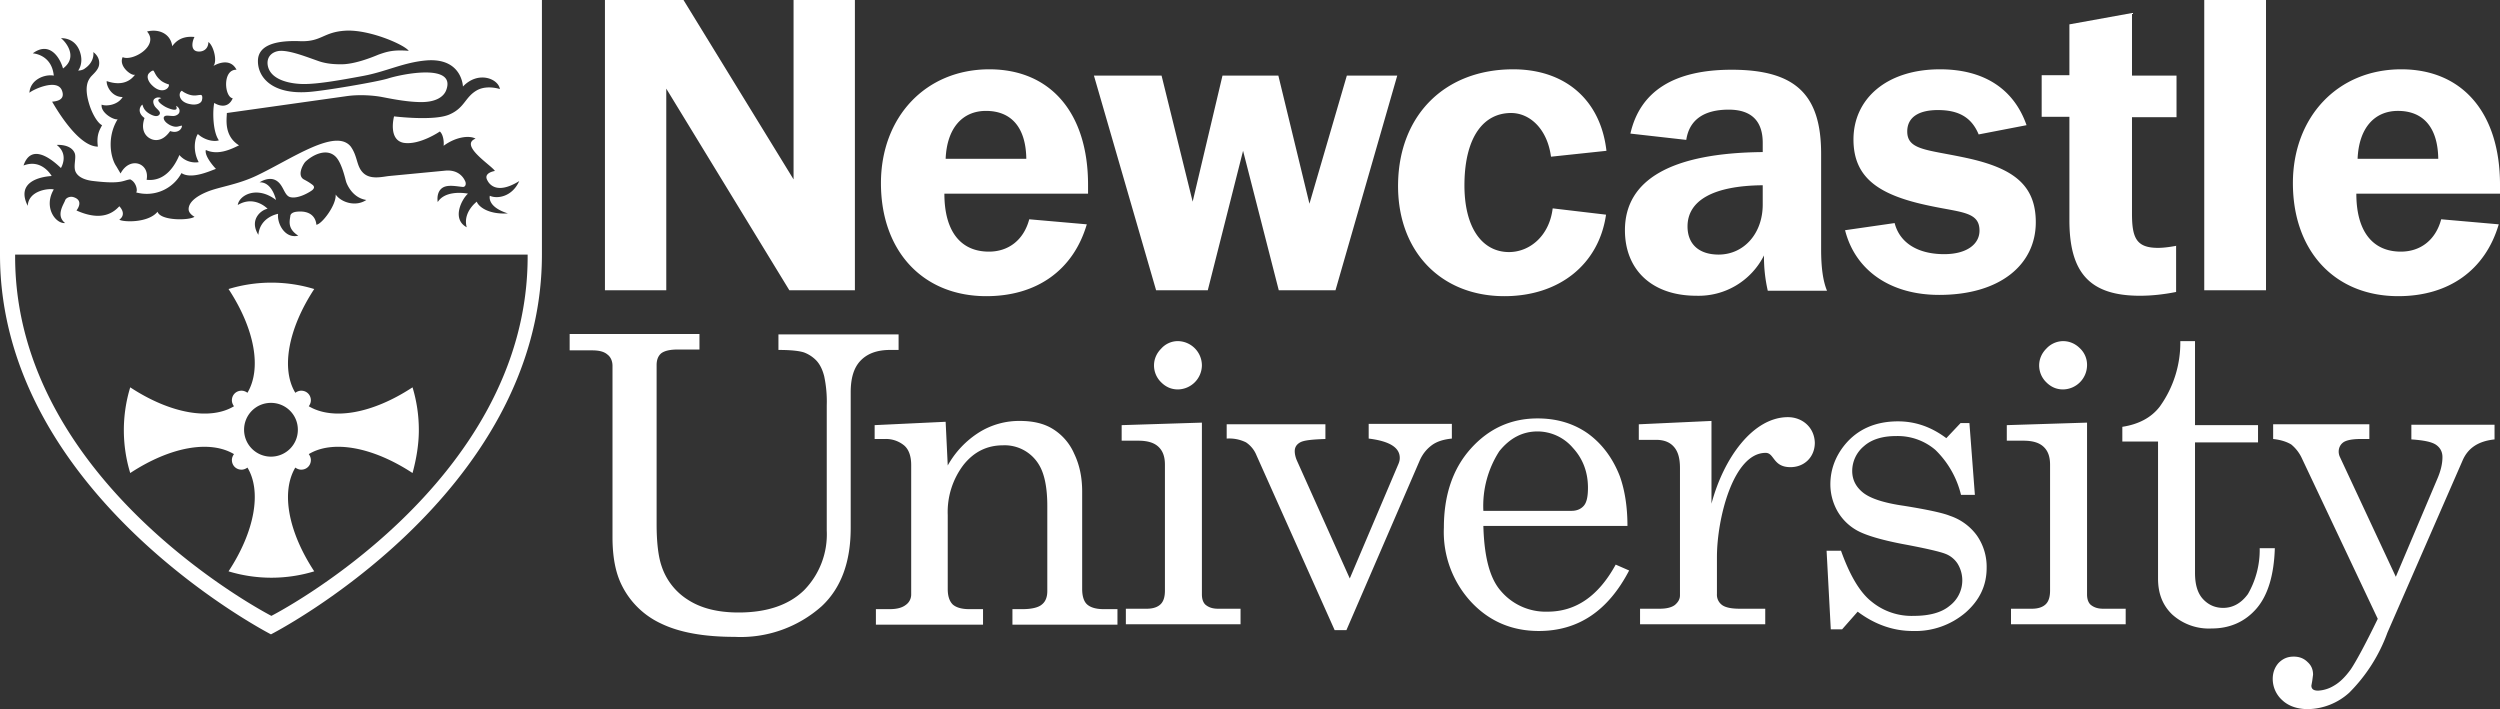 <?xml version="1.0" encoding="UTF-8" standalone="no"?>
<svg
   xmlns:dc="http://purl.org/dc/elements/1.1/"
   xmlns:cc="http://creativecommons.org/ns#"
   xmlns:rdf="http://www.w3.org/1999/02/22-rdf-syntax-ns#"
   xmlns:svg="http://www.w3.org/2000/svg"
   xmlns="http://www.w3.org/2000/svg"
   xmlns:sodipodi="http://sodipodi.sourceforge.net/DTD/sodipodi-0.dtd"
   xmlns:inkscape="http://www.inkscape.org/namespaces/inkscape"
   id="Layer_1"
   viewBox="0 0 595.1 168.8"
   version="1.1"
   sodipodi:docname="newcastle_uni_logo.svg"
   width="595.1"
   height="168.8"
   inkscape:version="1.0.1 (1.0.1+r73)">
  <rect x="0" y="0" width="595.1" height="168.8" fill="#333333" stroke="none"/>
  <defs
     id="defs13" />
  <sodipodi:namedview
     pagecolor="#ffffff"
     bordercolor="#666666"
     borderopacity="1"
     objecttolerance="10"
     gridtolerance="10"
     guidetolerance="10"
     inkscape:pageopacity="0"
     inkscape:pageshadow="2"
     inkscape:window-width="1862"
     inkscape:window-height="1016"
     id="namedview11"
     showgrid="false"
     inkscape:zoom="1.9740219"
     inkscape:cx="297.29999"
     inkscape:cy="84.999997"
     inkscape:window-x="58"
     inkscape:window-y="27"
     inkscape:window-maximized="1"
     inkscape:current-layer="Layer_1" />
  <style
     id="style2">.st0{fill:#fff}</style>
  <path
     d="m 234.8,70.5 c -15.2,0 -25.1,-10.8 -25.1,-26.9 0,-15.7 10.6,-27.1 25.8,-27.1 14.5,0 23.5,10.3 23.5,27.5 v 2.1 h -34.2 c 0,9 3.9,13.8 10.6,13.8 4.7,0 8.3,-2.8 9.6,-7.7 l 13.7,1.2 c -3.2,10.9 -11.9,17.1 -23.9,17.1 m 9.5,-32.7 c -0.1,-7.5 -3.6,-11.4 -9.6,-11.4 -5.6,0 -9.3,4.1 -9.6,11.4 z m 326.6,32.7 c -15.2,0 -25.1,-10.8 -25.1,-26.9 0,-15.7 10.6,-27.1 25.8,-27.1 14.5,0 23.5,10.3 23.5,27.5 v 2.1 h -34.2 c 0,9 3.9,13.8 10.6,13.8 4.7,0 8.3,-2.8 9.6,-7.7 l 13.7,1.2 c -3.2,10.9 -11.9,17.1 -23.9,17.1 m 9.5,-32.7 c -0.1,-7.5 -3.6,-11.4 -9.6,-11.4 -5.6,0 -9.3,4.1 -9.6,11.4 z M 260.4,18 h 16.1 l 7.4,30 7.1,-30 h 13.3 l 7.4,30.5 8.9,-30.5 h 12 l -14.7,51.1 h -13.5 l -8.5,-33.2 -8.4,33.2 H 275.2 L 260.4,18 m 99.3,8.9 c -6.5,0 -10.9,5.6 -11.1,16.5 -0.2,10.9 4.3,16.6 10.6,16.6 4.9,0 9.6,-3.8 10.4,-10.4 l 12.7,1.5 c -1.7,11.8 -11.1,19.4 -24.2,19.4 -15.2,0 -25.6,-10.8 -25.3,-26.9 0.3,-16.3 11.2,-27.1 27.4,-27.1 12.3,0 20.8,7.2 22.2,19.4 l -13.2,1.4 c -0.9,-6.7 -5.1,-10.4 -9.5,-10.4 m 60.2,33.9 a 17.4,17.4 0 0 1 -16.1,9.6 c -10.6,0 -17,-6.2 -17,-15.6 0,-12 11,-18.4 32.8,-18.6 V 34 c 0,-5.2 -2.7,-7.9 -8.1,-7.9 -6,0 -9.4,2.5 -10.1,7.2 l -13.3,-1.5 c 2.3,-10.1 10.4,-15.2 24.1,-15.2 15.3,0 21.3,6 21.3,20 v 22.7 c 0,4.2 0.4,7.5 1.4,9.9 h -14.1 a 36,36 0 0 1 -0.9,-8.4 m -18.2,-6.9 c 0,4.2 2.7,6.7 7.4,6.7 6,0 10.5,-5 10.5,-11.9 v -4.6 c -11.9,0.1 -17.9,3.7 -17.9,9.8 z M 451,53.1 c 1.2,4.7 5.5,7.4 11.8,7.4 5.4,0 8.4,-2.4 8.4,-5.6 0,-4.5 -4.3,-4.3 -11.8,-5.9 -12.1,-2.5 -18.2,-6.6 -18.2,-15.8 0,-9.6 7.8,-16.7 20.6,-16.7 10.5,0 17.6,4.7 20.6,13.3 L 471,32 c -1.7,-4.1 -4.8,-5.8 -9.7,-5.8 -4.7,0 -7.3,1.8 -7.3,5.1 0,4.5 4.9,4.3 14.1,6.3 11.1,2.4 16.5,6.4 16.5,15.3 0,10.1 -8.5,17.3 -23,17.3 -11.7,0 -20,-5.9 -22.4,-15.4 L 451,53.1 M 524.7,0 h 14.7 V 69.1 H 524.7 V 0 M 225.6,110.8 a 22,22 0 0 1 7.5,-7.9 18,18 0 0 1 9.7,-2.7 c 3.1,0 5.7,0.6 7.8,1.9 a 13,13 0 0 1 5.1,5.9 c 1.3,2.7 1.9,5.7 1.9,9 v 23.2 c 0,1.7 0.4,3 1.2,3.7 0.8,0.7 2.1,1.1 3.9,1.1 h 3.3 v 3.7 H 241 V 145 h 2.4 c 2.2,0 3.8,-0.4 4.6,-1.1 0.9,-0.7 1.3,-1.8 1.3,-3.2 v -20.3 c 0,-4.4 -0.7,-7.7 -2,-9.8 a 9.5,9.5 0 0 0 -8.5,-4.6 c -3.8,0 -6.9,1.5 -9.4,4.6 a 18.5,18.5 0 0 0 -3.8,12 v 17.6 c 0,1.7 0.4,2.9 1.2,3.7 0.8,0.7 2.1,1.1 3.9,1.1 h 3.3 v 3.7 H 208.5 V 145 h 3.3 c 1.6,0 2.9,-0.3 3.8,-1 a 3,3 0 0 0 1.3,-2.5 v -30.8 c 0,-2 -0.5,-3.6 -1.6,-4.6 a 6.8,6.8 0 0 0 -4.7,-1.6 h -2.4 v -3.3 l 16.9,-0.8 0.5,10.4 m 41.4,-9.6 19.1,-0.6 v 40.9 c 0,1.1 0.3,1.9 0.8,2.4 0.8,0.7 1.8,1 3,1 h 5.4 v 3.7 H 268 v -3.7 h 5 c 1.5,0 2.6,-0.4 3.3,-1.1 0.7,-0.7 1,-1.8 1,-3.2 v -30 c 0,-1.9 -0.5,-3.3 -1.6,-4.3 -1.1,-1 -2.7,-1.4 -4.8,-1.4 H 267 v -3.7 m 13.4,-20 a 5.8,5.8 0 0 1 5.7,5.8 5.8,5.8 0 0 1 -5.7,5.7 c -1.6,0 -2.9,-0.6 -4,-1.7 a 5.6,5.6 0 0 1 -1.7,-4 c 0,-1.5 0.6,-2.9 1.7,-4 a 5.3,5.3 0 0 1 4,-1.8 z m 197.3,20 19.1,-0.6 v 40.9 c 0,1.1 0.3,1.9 0.8,2.4 0.8,0.7 1.8,1 3,1 h 5.4 v 3.7 h -27.3 v -3.7 h 5 c 1.5,0 2.6,-0.4 3.3,-1.1 0.7,-0.7 1,-1.8 1,-3.2 v -30 c 0,-1.9 -0.5,-3.3 -1.6,-4.3 -1.1,-1 -2.7,-1.4 -4.8,-1.4 h -3.9 v -3.7 m 13.4,-20 c 1.5,0 2.9,0.6 4,1.7 a 5.4,5.4 0 0 1 1.7,4.1 5.8,5.8 0 0 1 -5.7,5.7 c -1.6,0 -2.9,-0.6 -4,-1.7 a 5.6,5.6 0 0 1 -1.7,-4 c 0,-1.5 0.6,-2.9 1.7,-4 a 5.5,5.5 0 0 1 4,-1.8 z M 291.9,101 h 23.6 v 3.5 c -3.1,0.1 -5.1,0.3 -6,0.8 -0.9,0.5 -1.3,1.2 -1.3,2.1 0,0.7 0.2,1.5 0.5,2.2 l 12.6,28.1 11.6,-27.3 c 0.2,-0.5 0.3,-0.9 0.3,-1.4 0,-2.5 -2.5,-4 -7.4,-4.6 v -3.5 h 19.8 v 3.5 c -2,0.2 -3.6,0.7 -4.8,1.6 -1.2,0.9 -2.1,2 -2.8,3.5 L 320.5,150 h -2.8 l -18.6,-41.6 a 6.7,6.7 0 0 0 -2.5,-3.1 9,9 0 0 0 -4.6,-0.9 V 101 m 95.4,24.2 h -34.3 c 0.2,7.3 1.5,12.4 4.1,15.4 a 14,14 0 0 0 11.2,5 c 6.7,0 12.1,-3.7 16.2,-11.2 l 3.2,1.4 c -5,9.6 -12.1,14.4 -21.5,14.4 -6.4,0 -11.8,-2.3 -16.1,-6.9 a 24.5,24.5 0 0 1 -6.5,-17.7 c 0,-7.7 2.1,-14 6.4,-18.8 4.3,-4.8 9.6,-7.2 15.9,-7.2 4.6,0 8.6,1.2 12,3.6 3.3,2.4 5.9,5.8 7.6,10.2 1.1,3.1 1.8,7 1.8,11.8 m -34.3,-3.6 h 21 c 1.2,0 2.2,-0.4 2.9,-1.2 0.7,-0.8 1,-2.2 1,-4.3 0,-3.7 -1.2,-6.9 -3.6,-9.5 a 11.1,11.1 0 0 0 -8.4,-3.9 c -3.6,0 -6.6,1.6 -9.1,4.7 a 24,24 0 0 0 -3.8,14.2 z m 85.1,9.4 c 2.1,5.9 4.5,10 7.3,12.2 a 15,15 0 0 0 10.1,3.4 c 3.7,0 6.6,-0.8 8.5,-2.4 a 7.6,7.6 0 0 0 1.9,-10 6,6 0 0 0 -3,-2.4 c -1.3,-0.5 -4.7,-1.3 -10.1,-2.3 -5.2,-1 -8.8,-2.1 -10.8,-3.2 -2,-1.1 -3.6,-2.7 -4.7,-4.6 a 13,13 0 0 1 -1.7,-6.4 c 0,-3.5 1.2,-6.7 3.5,-9.5 3,-3.6 7.2,-5.5 12.6,-5.5 4.1,0 7.9,1.3 11.5,4 l 3.4,-3.6 h 2.1 l 1.3,17.1 h -3.3 a 22.2,22.2 0 0 0 -6.1,-10.7 13.8,13.8 0 0 0 -9.4,-3.3 c -3.2,0 -5.8,0.8 -7.6,2.4 a 7.7,7.7 0 0 0 -2.8,5.9 c 0,2 0.8,3.7 2.5,5.1 1.7,1.4 4.9,2.5 9.8,3.2 5.6,0.9 9.3,1.7 11,2.4 a 13,13 0 0 1 6.4,4.7 13,13 0 0 1 2.3,7.7 c 0,4.2 -1.7,7.7 -5,10.6 a 18.4,18.4 0 0 1 -12.6,4.4 c -4.7,0 -9.1,-1.6 -13.1,-4.6 l -3.7,4.2 h -2.7 l -1,-18.7 h 3.4 M 541.1,101 H 564 v 3.5 h -2.1 c -2,0 -3.4,0.3 -4.1,0.8 -0.7,0.5 -1.1,1.3 -1.1,2.2 0,0.4 0.1,0.9 0.3,1.3 l 13.3,28.5 10,-23.6 c 0.7,-1.7 1.1,-3.3 1.1,-4.9 0,-1.2 -0.5,-2.2 -1.5,-2.9 -1,-0.7 -2.9,-1.1 -5.9,-1.3 v -3.5 h 19.8 v 3.5 c -3.8,0.4 -6.3,2 -7.6,5 l -17.9,41 a 39,39 0 0 1 -9.1,14.3 15,15 0 0 1 -9.8,3.9 c -2.5,0 -4.6,-0.7 -6.1,-2.1 a 6.8,6.8 0 0 1 -2.3,-5.1 c 0,-1.5 0.5,-2.8 1.4,-3.8 1,-1 2.1,-1.5 3.6,-1.5 1.3,0 2.4,0.4 3.3,1.3 0.9,0.8 1.3,1.8 1.3,3 l -0.2,1.5 -0.2,1.1 c 0,0.8 0.5,1.2 1.6,1.2 a 8,8 0 0 0 3.8,-1.2 c 1.4,-0.8 2.7,-2.1 4,-3.9 1.2,-1.8 3.4,-5.8 6.4,-12 l -18.2,-38.5 a 9.3,9.3 0 0 0 -2.4,-3 c -1,-0.6 -2.4,-1.1 -4.3,-1.3 V 101 M 144,0 h 18.7 l 26.2,42.7 V 0 h 14.6 v 69.1 h -15.6 l -29.3,-48 v 48 H 144 V 0"
     class="st0"
     id="path4" />
  <path
     d="m 135.3,79.5 h 31.2 v 3.7 h -5.2 c -1.8,0 -3.1,0.3 -3.9,0.9 -0.7,0.6 -1.1,1.5 -1.1,2.8 v 37.8 c 0,4.4 0.4,7.8 1.2,10.1 a 15,15 0 0 0 6.3,8 c 3.1,2 7.1,3 12,3 6.8,0 12,-1.8 15.6,-5.3 a 19,19 0 0 0 5.4,-14.2 V 96.5 a 29,29 0 0 0 -0.6,-6.9 c -0.4,-1.6 -1,-2.8 -1.8,-3.7 a 8,8 0 0 0 -3,-2 c -1.2,-0.4 -3.3,-0.6 -6.1,-0.6 v -3.7 h 28.6 v 3.7 h -2 c -3.2,0 -5.5,0.9 -7.1,2.6 -1.6,1.7 -2.3,4.2 -2.3,7.5 v 32.3 c 0,8.1 -2.3,14.3 -6.9,18.6 a 29,29 0 0 1 -20.7,7.3 c -7.5,0 -13.3,-1.1 -17.6,-3.2 a 19.6,19.6 0 0 1 -9.3,-9.1 c -1.5,-3 -2.2,-6.8 -2.2,-11.4 V 87.1 c 0,-1.1 -0.4,-2.1 -1.2,-2.7 -0.8,-0.7 -2,-1 -3.6,-1 h -5.4 v -3.9 m 382.5,-21 c -1.6,0.3 -3.1,0.5 -4.4,0.5 -5.1,0 -6.2,-2.3 -6.2,-8.1 v -23 h 10.6 V 18 H 507.5 V 3.1 L 492.6,5.8 V 17.9 H 486 v 9.9 h 6.6 v 24.6 c 0,12.5 4.8,18 16.8,18 2.7,0 5.6,-0.3 8.6,-0.9 v -11 m 19.9,72.1 a 21,21 0 0 1 -2.8,10.8 c -1.6,2.2 -3.6,3.3 -5.9,3.3 -1.9,0 -3.5,-0.7 -4.8,-2.1 -1.3,-1.4 -1.9,-3.5 -1.9,-6.2 v -31.1 h 15 v -4.1 h -15 v -20 H 519 a 26,26 0 0 1 -4.9,15.6 c -2,2.6 -5,4.2 -8.9,4.8 v 3.5 h 8.5 v 32.6 c 0,3.6 1.1,6.4 3.4,8.6 a 13,13 0 0 0 9.4,3.3 c 4.3,0 7.9,-1.6 10.6,-4.7 2.7,-3.1 4.2,-7.9 4.4,-14.4 h -3.6 M 425.6,99.3 c -8.3,0 -15.3,9.7 -18.2,20.6 v -19.7 l -17.3,0.8 v 3.7 h 4.1 c 1.8,0 3.2,0.5 4.2,1.6 1,1.1 1.5,2.7 1.5,5.1 v 30.3 c 0,0.9 -0.4,1.6 -1.2,2.3 -0.8,0.6 -2,0.9 -3.6,0.9 h -4.7 v 3.7 h 29.8 v -3.7 h -6.1 c -2,0 -3.4,-0.3 -4.2,-0.9 a 3,3 0 0 1 -1.2,-2.6 v -8.8 c 0,-9.2 3.9,-24.8 11.6,-24.8 2.1,0 1.7,3.4 5.9,3.4 3.4,0 5.8,-2.5 5.8,-5.8 -0.1,-3.7 -3,-6.1 -6.4,-6.1 M 99.7,102.4 A 35,35 0 0 0 98.2,92.2 c -9.6,6.3 -19,7.9 -24.7,4.5 C 73.8,96.3 74,95.8 74,95.3 74,94 73,93 71.7,93 c -0.5,0 -1,0.2 -1.4,0.5 -3.4,-5.6 -1.8,-15.1 4.5,-24.7 a 35,35 0 0 0 -20.4,0 c 6.3,9.6 7.9,19 4.5,24.7 C 58.5,93.2 58,93 57.5,93 c -1.3,0 -2.3,1 -2.3,2.3 0,0.5 0.2,1 0.5,1.4 -5.6,3.4 -15.1,1.8 -24.7,-4.5 a 35,35 0 0 0 0,20.4 c 9.6,-6.3 19,-7.9 24.7,-4.5 -0.3,0.4 -0.5,0.9 -0.5,1.4 0,1.3 1,2.3 2.3,2.3 0.5,0 1,-0.2 1.4,-0.5 3.4,5.6 1.8,15.1 -4.5,24.7 a 35,35 0 0 0 20.4,0 c -6.3,-9.6 -7.9,-19 -4.5,-24.7 0.4,0.3 0.9,0.5 1.4,0.5 1.3,0 2.3,-1 2.3,-2.3 0,-0.5 -0.2,-1 -0.5,-1.4 5.6,-3.4 15.1,-1.8 24.7,4.5 0.9,-3.3 1.5,-6.8 1.5,-10.2 z m -35.2,6.3 a 6.4,6.4 0 0 1 -6.4,-6.4 c 0,-3.5 2.8,-6.4 6.4,-6.4 3.5,0 6.4,2.8 6.4,6.4 0,3.6 -2.9,6.4 -6.4,6.4 z M 34.4,28.1 c -1.3,3.8 1.4,4.9 1.4,4.9 0,0 2.4,1.5 4.7,-1.8 2,0.7 2.9,-0.7 2.8,-1.3 C 42.5,30 42,30.5 40.5,29.8 39,29 38.9,28.2 39,27.9 c 0.3,-0.6 1.2,-0.3 2,-0.3 0.8,0.1 1.6,-0.4 1.7,-0.9 0.2,-0.7 -0.3,-1.3 -0.8,-1.5 0.8,1.7 -1.8,0.6 -2.4,0.3 -0.6,-0.3 -3,-1.8 -1.1,-2.1 -0.4,-0.3 -1.2,-0.3 -1.7,0.2 -0.4,0.4 -0.2,1.3 0.3,1.9 0.5,0.6 1.3,1.1 1,1.7 -0.2,0.3 -0.7,0.8 -2.2,0 -1.5,-0.8 -1.7,-1.7 -1.9,-2.3 -0.6,0.4 -1.3,1.9 0.5,3.2 z m 5.8,-8 C 39.8,20 38.7,19.6 38.1,19 37.2,18.2 37,17.6 36.6,16.9 c -0.2,-0.3 -0.8,0.2 -1.1,0.5 -0.7,0.7 -0.3,2 0.8,3 2.2,2.1 4.1,0.7 3.9,-0.3 z m 5.1,4.7 c 1.5,0.3 2.7,-0.2 2.8,-1.1 0.1,-0.4 0.1,-1.1 -0.3,-1.1 -0.8,0 -1.3,0.3 -2.5,0 -0.8,-0.2 -1.7,-0.7 -2,-1 -0.9,0.4 -0.9,2.7 2,3.2 z"
     class="st0"
     id="path6" />
  <path
     d="m 0,0 v 60.6 c 0,57.3 64.5,90.4 64.5,90.4 0,0 64.5,-32.9 64.5,-90.4 V 0 Z m 24.2,24.9 c 0.8,0.4 3.7,0.3 5,-1.8 -2.6,0 -3.9,-2.6 -3.8,-3.8 1.7,0.6 4.8,1.2 6.8,-1.6 -0.5,0.7 -4.1,-1.8 -3,-4.1 2.3,1.1 8.8,-2.7 5.8,-6.1 2.8,-0.7 5.6,0.5 6,3.5 1.7,-2.4 4.1,-2.3 5.3,-2.2 -0.5,0.9 -1,3 0.5,3.4 1.2,0.3 2.8,-0.3 2.8,-2.2 1.2,0.8 2.2,4.5 1.2,5.7 0,0 3.8,-2.4 5.5,0.9 -3.4,-0.1 -2.9,6.5 -0.9,6.8 -1.1,2.5 -3.3,1.8 -4.4,1.1 -0.4,1.8 -0.4,6.8 1.1,8.9 -1.1,0.4 -3.4,0 -5,-1.5 -0.7,1 -1.3,3.9 0.2,6.7 a 5,5 0 0 1 -4.6,-1.7 c -1,2.4 -3.3,6.4 -7.8,5.9 0.8,-4 -4,-5.7 -6.2,-1.5 l -1,-1.7 c -1.4,-2 -2.3,-7 0.3,-11.2 -1,0.2 -4.1,-1.6 -3.8,-3.5 z M 7.8,12.7 c 3.9,-2.9 6.4,0.8 7.2,3.6 3.9,-2.9 0.2,-6.8 -0.5,-7.2 0,0 3.1,-0.3 4.4,2.9 1.2,3 -0.3,4.8 -0.3,4.8 0,0 1,0 1.6,-0.5 2.2,-1.5 2.1,-3.5 2,-3.9 0,0 1.6,1 1.4,2.9 -0.1,1.3 -1.4,2.3 -2,3 -0.5,0.7 -1.8,2.2 -0.2,7 0.8,2.3 2,4.1 2.9,4.5 -0.5,1 -1.4,2.2 -1,5.1 -4.9,0 -10.4,-9.9 -10.9,-10.7 2.8,-0.2 2.7,-1.6 2.4,-2.5 -1,-3.3 -7.3,-0.2 -7.8,0.4 0.2,-3.2 3.7,-4.5 5.8,-4.1 -0.5,-5.1 -5,-5.3 -5,-5.3 z M 14.5,40 c 0,0 2,-3.2 -1,-5.5 0,0 3.4,-0.3 4.3,2 0.4,1.1 -0.4,3.1 0.2,4.4 0.6,1.3 2.3,2 4.3,2.2 6.8,0.8 7,-0.2 8.7,-0.4 1.5,0.7 1.8,2.8 1.4,3.1 a 9.4,9.4 0 0 0 10.8,-4.6 c 2.4,1.6 7,-0.6 8.2,-1 -1.5,-1.6 -2.7,-3.5 -2.4,-4.5 3,1.4 6.2,-0.3 7.9,-1.1 C 53.2,32.3 54,28.2 54,26.9 l 28.4,-4 c 3.4,-0.5 6.8,-0.1 8,0.1 1.3,0.2 6,1.3 9.9,1.3 3.8,0 5.4,-1.5 5.9,-2.8 2.5,-6.5 -10.5,-3.9 -13.9,-2.8 -2.6,0.8 -15.5,3 -19,3.2 -8.5,0.6 -12,-3.5 -11.9,-7.5 0.1,-3.9 4.8,-4.8 10,-4.6 5.2,0.2 5.5,-2.2 10.9,-2.5 5.6,-0.3 13.9,3.3 15,4.8 -3.7,-0.3 -5.2,0.2 -7.2,0.9 -1.9,0.8 -5.8,2.3 -8.8,2.3 -1.1,0 -3.2,0 -5.3,-0.7 -2.9,-1 -6.6,-2.5 -9.1,-2.5 -1.6,0 -3.4,1 -3.2,3.2 0.4,3.7 5.3,4.7 8.7,4.7 3.4,0 8.5,-0.9 13.9,-1.9 5.5,-1 9.6,-3.2 15,-3.7 8.7,-0.8 8.9,6.2 8.9,6.2 3.6,-3.8 8.4,-1.9 8.8,0.6 0,0 -2.9,-1 -5.3,0.2 -3,1.6 -3,4.2 -6.6,5.8 -3.6,1.7 -13.3,0.5 -13.3,0.5 0,0 -1.5,5.6 2.3,6.3 3.8,0.6 8.6,-2.7 8.6,-2.7 0.9,0.8 1,2.7 0.9,3.4 3,-2.2 6.2,-2.5 7.6,-1.7 -4,1.6 4,6.5 4.6,7.7 0,0 -2.8,0.4 -1.8,2.2 0.2,0.4 1.8,3.8 7.6,0.2 -1.7,3.8 -5.3,4.3 -7,3.5 0,0 -0.8,2.6 4.3,4.2 -4.9,0.3 -7.1,-1.8 -7.4,-2.8 0,0 -3.4,2.5 -2.4,6.1 -3.7,-2 -1.1,-6.8 0.3,-8 -1.5,-0.3 -5.6,-0.6 -7.2,2 0,0 -0.5,-2.5 1.3,-3.5 1.3,-0.7 3.4,-0.2 4.7,-0.1 0.5,0 0.8,-0.5 0.6,-1.2 -0.1,-0.2 -1,-2.9 -4.6,-2.7 l -13.6,1.3 c -1.7,0.2 -4.4,0.9 -6.1,-0.7 -1.7,-1.6 -1.3,-3.9 -3,-6.3 -3.6,-4.5 -14,2.9 -22.4,6.9 -4.6,2.2 -9.1,2.7 -11.9,3.9 -2.4,1 -4.3,2.4 -4.3,4.1 0,1.1 1.4,1.8 1.4,1.8 -1.2,0.9 -8.1,1 -8.8,-1.2 -2.2,2.7 -8.1,2.5 -9.1,1.9 1.9,-1.4 0,-3.2 0,-3.2 -1.2,1.3 -4,3.8 -10.2,1 0,0 2,-2.4 -0.8,-3.2 -0.8,-0.2 -1.7,0.2 -1.9,0.8 -0.3,0.9 -2.3,3.6 0,5.4 -2.3,0.2 -5.2,-3.8 -2.7,-8 -0.9,-0.3 -6,0.1 -6.2,3.9 -2.8,-5.6 2.7,-6.9 5.7,-7.1 0,0 -2.3,-4.2 -6.7,-2.5 1.7,-5 6,-2.2 8.9,0.6 z M 71,56.1 c -3.3,0.8 -5.1,-3.1 -4.8,-5.2 0,0 -4.3,0.7 -4.7,5 -2.3,-3.7 0.8,-6 2.2,-6.2 0,0 -3.1,-3.3 -7.1,-0.9 0.3,-2.3 4.5,-4.7 9.1,-1.2 0,0 -0.9,-4.3 -3.9,-4.2 0,0 1.9,-1.3 3.6,-0.6 2.1,0.9 2.1,3.6 3.6,4.1 2,0.6 5.1,-1.4 5.4,-1.7 0.3,-0.3 0.6,-0.7 0,-1.2 -0.3,-0.2 -0.6,-0.5 -1.9,-1.2 -2,-0.9 -0.3,-3.8 0.2,-4.3 1.8,-1.7 5.1,-3.3 7.2,-1.2 1.5,1.5 2.3,5.4 2.5,6 0.2,0.6 1.5,3.8 4.8,4.3 -2.5,1.7 -6,0.6 -7.3,-1.3 0.2,2.5 -3.3,7.1 -4.6,7.2 0,0 0,-3.6 -4.7,-3.1 -0.9,0.1 -1.5,0.5 -1.5,1.1 -0.2,1.3 -0.6,3 1.9,4.6 z m 54.6,5 c 0,54.4 -61,85.5 -61,85.5 0,0 -61,-31.3 -61,-85.5 v -0.5 h 122 z"
     class="st0"
     id="path8" />
</svg>
